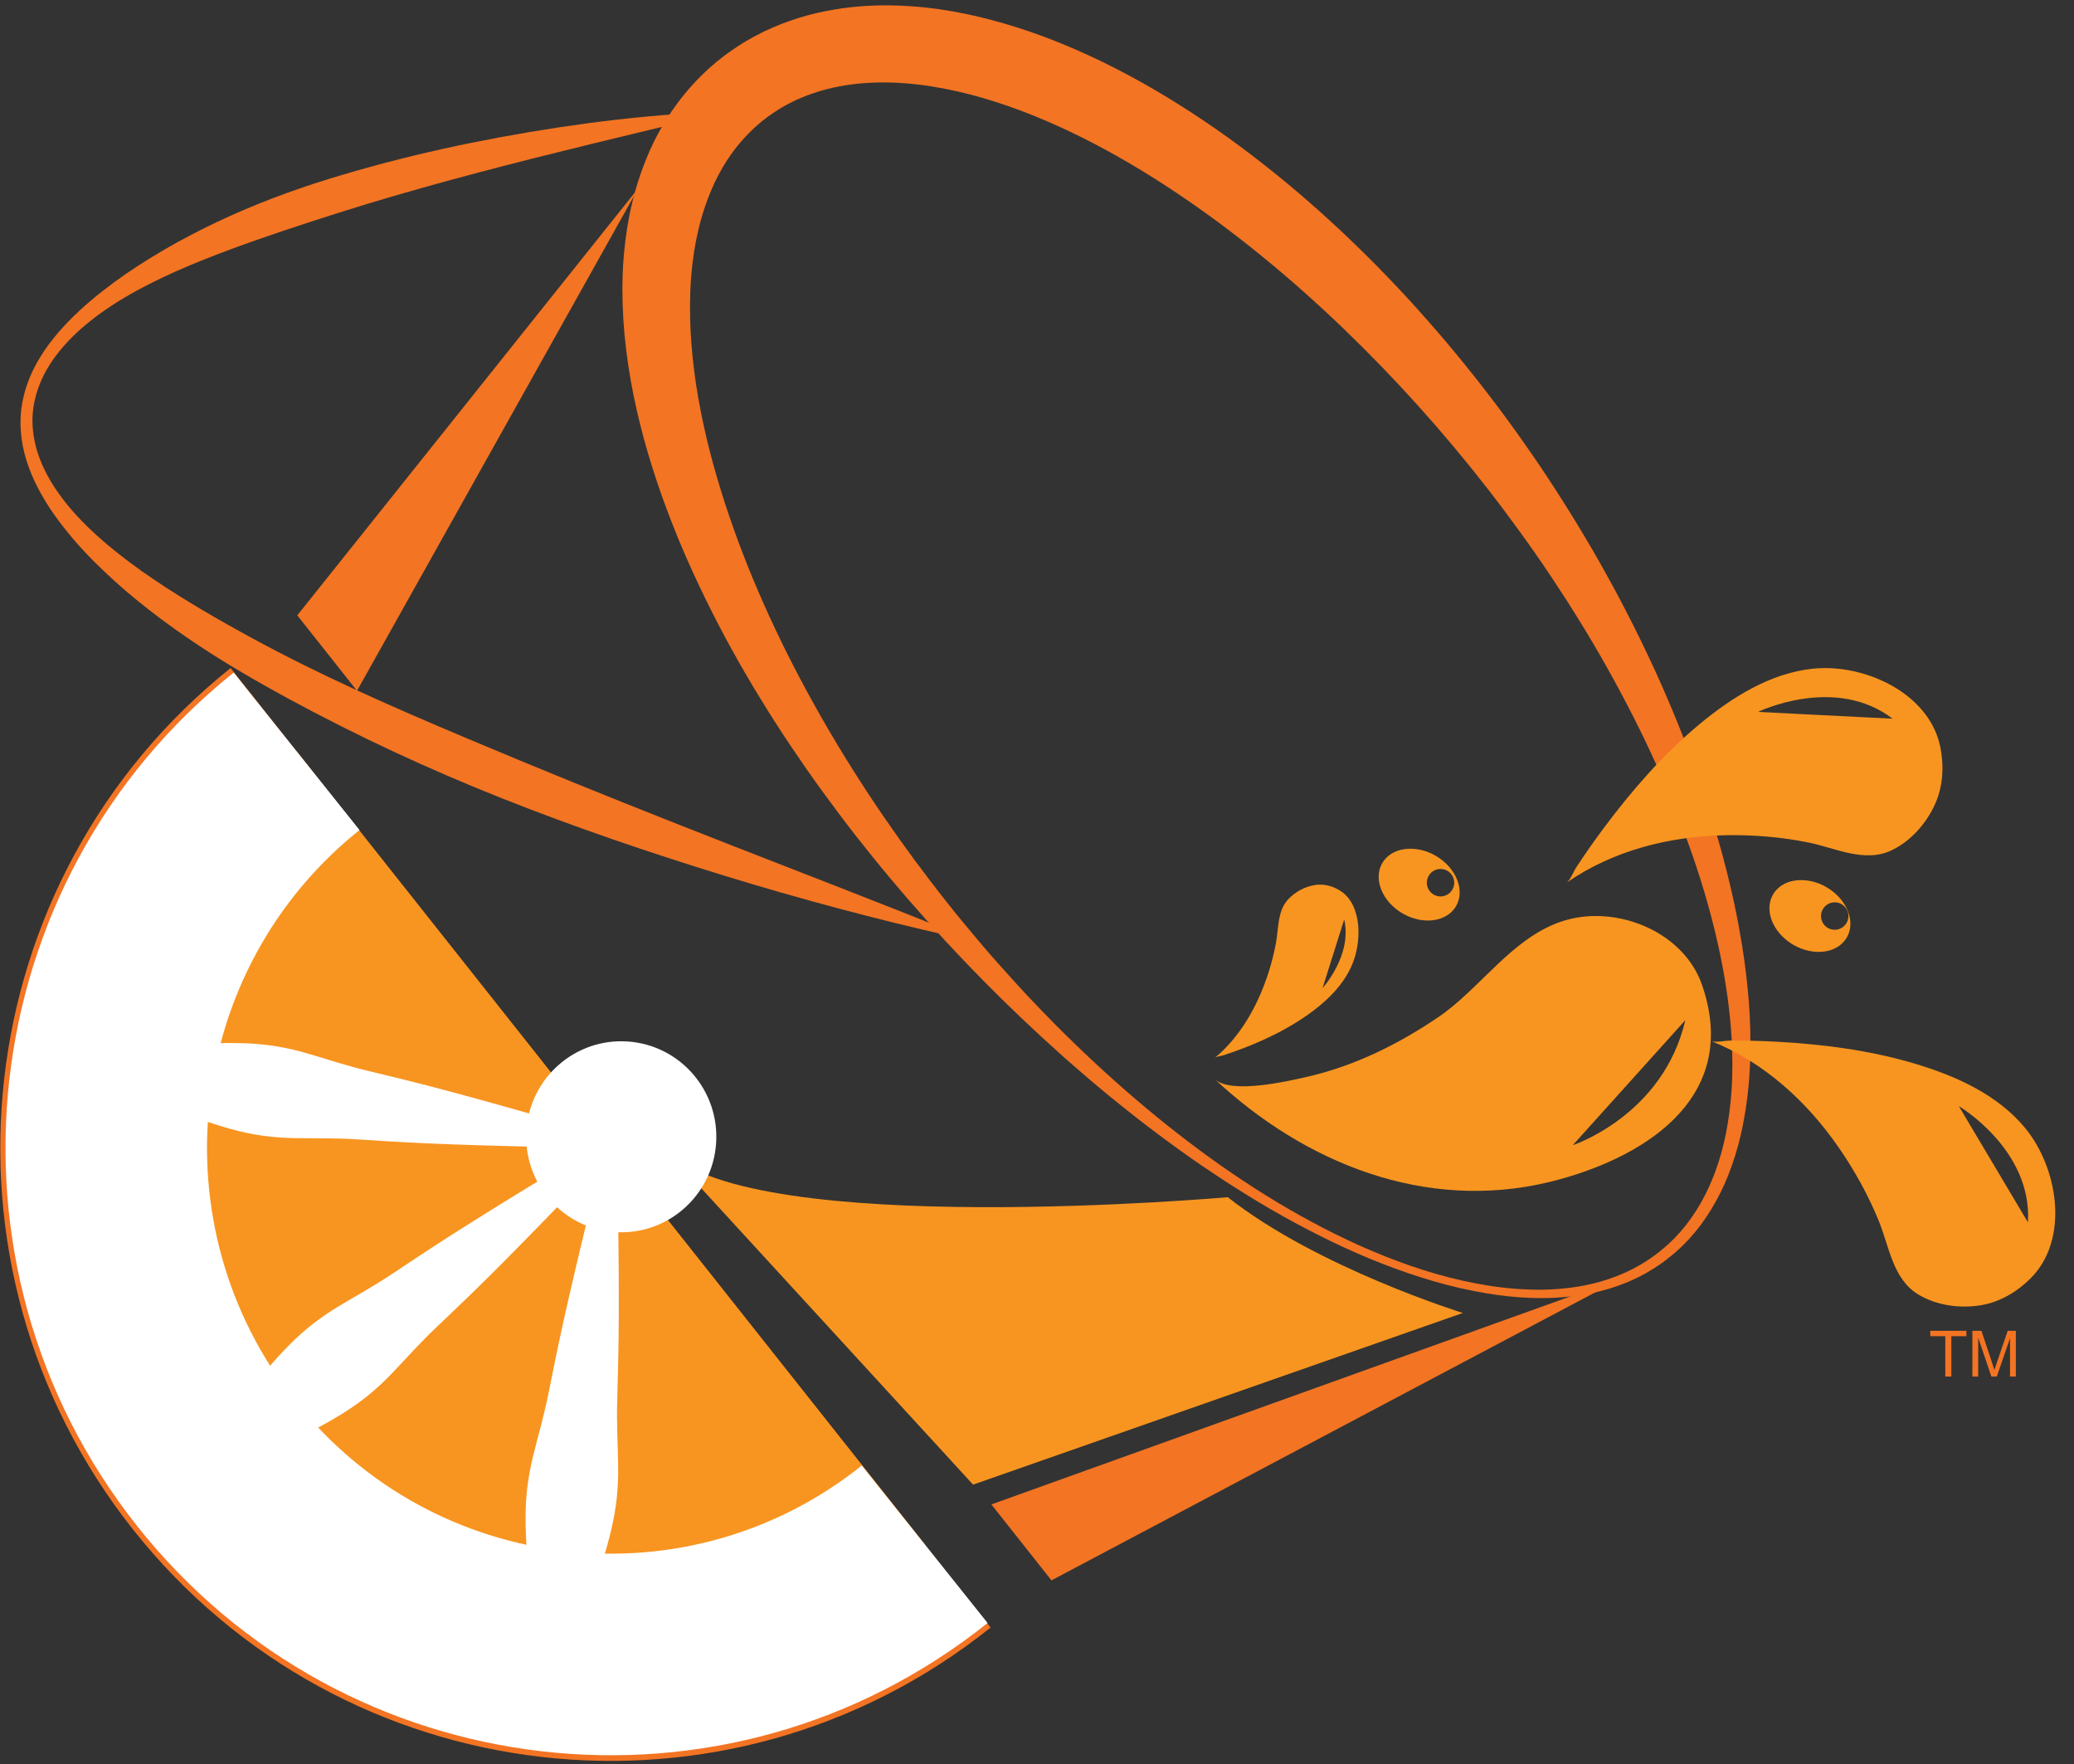 <svg width="388" height="330" viewBox="0 0 388 330" fill="none" xmlns="http://www.w3.org/2000/svg">
<rect x="0" y="0" width="388" height="330" fill="#333333" stroke="none"/>
<path d="M182.04 277.7L273.666 245.59C273.666 245.59 246.457 237.168 229.686 223.934C229.686 223.934 141.191 231.763 124.87 215.37L182.04 277.7Z" fill="#F89520"/>
<path d="M185.325 304.43C135.984 343.865 64.158 335.658 24.892 286.1C-14.375 236.541 -6.202 164.397 43.141 124.961" fill="#F37423"/>
<path d="M40.403 273.706C72.85 314.666 132.209 321.445 172.984 288.859L55.485 140.533C14.709 173.124 7.958 232.746 40.403 273.703" fill="#F89520"/>
<path fill-rule="evenodd" clip-rule="evenodd" d="M25.627 285.407C-13.251 236.33 -5.182 164.89 43.716 125.809L67.254 155.258C34.599 181.357 29.167 229.162 55.178 261.998C81.15 294.783 128.612 300.187 161.218 274.13L184.753 303.581C135.807 342.696 64.546 334.536 25.627 285.407Z" fill="white"/>
<path d="M115.226 213.866C115.413 217.902 115.519 221.927 115.598 225.95C115.645 227.962 115.663 229.975 115.695 231.981L115.747 238.008L115.76 244.03L115.752 247.039L115.726 250.046L115.681 253.051L115.619 256.054L115.465 262.056C115.407 264.057 115.423 266.066 115.478 268.078C115.532 270.091 115.621 272.103 115.644 274.116C115.677 276.116 115.593 278.117 115.392 280.107C115.178 282.095 114.84 284.067 114.379 286.012C113.921 287.967 113.385 289.912 112.774 291.848C112.161 293.785 111.473 295.713 110.681 297.63C110.287 298.588 109.87 299.544 109.422 300.496C108.974 301.448 108.505 302.398 108.003 303.337C107.502 304.276 106.959 305.231 106.38 306.162C105.79 307.126 105.149 308.058 104.46 308.953L102.853 308.77C102.382 307.742 101.965 306.69 101.606 305.617C101.251 304.573 100.937 303.534 100.66 302.498C100.384 301.462 100.133 300.431 99.911 299.402C99.689 298.373 99.495 297.348 99.326 296.324C98.983 294.279 98.743 292.244 98.578 290.218C98.414 288.193 98.33 286.177 98.321 284.169C98.306 282.17 98.417 280.172 98.653 278.187C98.902 276.202 99.267 274.234 99.746 272.292C100.219 270.338 100.757 268.393 101.26 266.443C101.762 264.494 102.228 262.537 102.619 260.579L103.811 254.694L104.422 251.755L105.05 248.816L105.698 245.879L106.362 242.946L107.722 237.08L109.119 231.22C109.601 229.268 110.065 227.313 110.563 225.365C111.538 221.458 112.543 217.563 113.627 213.673L115.226 213.866Z" fill="white"/>
<path d="M114.711 214.134C113.287 215.508 111.846 216.857 110.413 218.225L106.084 222.279C103.2 224.98 100.291 227.653 97.383 230.329L93.009 234.324L88.625 238.298L84.209 242.24L79.777 246.161C78.297 247.466 76.839 248.798 75.402 250.157C73.962 251.512 72.534 252.88 71.084 254.223C69.633 255.565 68.15 256.864 66.616 258.1C65.081 259.336 63.5 260.511 61.88 261.637C58.634 263.886 55.292 266.01 51.815 267.966C50.081 268.946 48.305 269.877 46.488 270.758C45.577 271.195 44.661 271.624 43.724 272.027C42.786 272.431 41.841 272.824 40.856 273.167L40.289 272.45C40.842 271.562 41.434 270.724 42.038 269.9C42.642 269.076 43.263 268.272 43.89 267.479C45.151 265.901 46.452 264.372 47.792 262.892C50.471 259.932 53.282 257.135 56.193 254.463C57.649 253.13 59.148 251.843 60.685 250.622C62.222 249.4 63.827 248.241 65.451 247.12C67.076 245.999 68.727 244.911 70.365 243.805C72.002 242.699 73.624 241.576 75.224 240.422L80.023 236.964L84.839 233.531L89.686 230.126L94.546 226.744C97.792 224.497 101.046 222.26 104.309 220.034L109.213 216.709C110.858 215.612 112.493 214.504 114.147 213.42L114.711 214.134Z" fill="white"/>
<path d="M114.93 214.411C112.251 217.371 109.522 220.272 106.773 223.15C105.404 224.594 104.017 226.015 102.635 227.448L98.473 231.71L94.293 235.949L92.191 238.054L90.077 240.145L87.949 242.22L85.812 244.282L81.521 248.382C80.087 249.743 78.699 251.164 77.334 252.614C75.97 254.064 74.628 255.542 73.245 256.968C71.875 258.395 70.422 259.739 68.893 260.993C67.357 262.234 65.743 263.377 64.062 264.413C62.378 265.458 60.644 266.442 58.86 267.366C57.079 268.289 55.248 269.151 53.355 269.932C52.409 270.327 51.447 270.698 50.469 271.047C49.49 271.396 48.494 271.725 47.48 272.033C46.463 272.336 45.428 272.615 44.365 272.862C43.276 273.118 42.175 273.316 41.065 273.454L40.058 272.183C40.441 271.127 40.88 270.094 41.373 269.086C41.846 268.101 42.347 267.147 42.875 266.223C43.403 265.3 43.946 264.398 44.503 263.518C45.062 262.638 45.639 261.78 46.233 260.945C47.415 259.266 48.664 257.669 49.959 256.131C51.254 254.593 52.6 253.121 53.992 251.705C55.374 250.293 56.844 248.971 58.395 247.746C59.954 246.532 61.584 245.411 63.275 244.389C64.969 243.357 66.704 242.376 68.418 241.364C70.132 240.352 71.82 239.316 73.464 238.218L78.404 234.938L80.887 233.311L83.378 231.696L85.881 230.098L88.394 228.513L93.442 225.366L98.512 222.249C100.211 221.223 101.902 220.184 103.61 219.171C107.019 217.129 110.445 215.108 113.92 213.151L114.93 214.411Z" fill="white"/>
<path d="M114.307 214.578C110.322 214.624 106.349 214.591 102.381 214.528C100.395 214.506 98.415 214.452 96.431 214.41L90.487 214.25L84.55 214.052L81.584 213.934L78.62 213.802L75.664 213.652L72.709 213.485L66.797 213.119C64.828 212.992 62.847 212.937 60.86 212.922C58.873 212.906 56.882 212.922 54.9 212.878C52.927 212.84 50.958 212.686 49.003 212.415C47.051 212.13 45.119 211.72 43.219 211.19C41.31 210.662 39.412 210.057 37.526 209.375C35.634 208.692 33.764 207.933 31.904 207.071C30.973 206.644 30.047 206.19 29.126 205.709C28.203 205.227 27.285 204.72 26.371 204.18C25.457 203.64 24.549 203.066 23.652 202.452C22.723 201.825 21.829 201.15 20.973 200.428L21.209 198.821C22.239 198.385 23.292 198.004 24.363 197.681C25.406 197.361 26.443 197.08 27.474 196.837C28.505 196.591 29.532 196.379 30.548 196.192C31.563 196.005 32.59 195.846 33.604 195.718C35.634 195.446 37.648 195.277 39.651 195.182C41.654 195.087 43.645 195.074 45.625 195.136C47.596 195.192 49.562 195.373 51.511 195.678C53.458 195.997 55.385 196.432 57.281 196.98C59.189 197.522 61.087 198.131 62.989 198.704C64.891 199.277 66.801 199.812 68.721 200.274L74.477 201.675L77.354 202.392L80.227 203.126L83.097 203.877L85.965 204.648L91.696 206.218L97.421 207.826C99.327 208.377 101.237 208.913 103.14 209.484C106.951 210.6 110.756 211.745 114.55 212.97L114.307 214.578Z" fill="white"/>
<path d="M119.435 35.171L55.616 115.099L66.789 129.211" fill="#F37423"/>
<path d="M185.465 281.402L196.709 295.606L303.788 238.899" fill="#F37423"/>
<path d="M133.963 213.911C133.26 223.753 124.749 231.157 114.952 230.452C105.154 229.746 97.781 221.198 98.483 211.357C99.185 201.516 107.697 194.11 117.495 194.815C127.292 195.521 134.665 204.07 133.963 213.911Z" fill="white"/>
<path d="M268.242 239.662C261.689 237.768 255.345 235.228 249.208 232.282C243.073 229.316 237.117 225.991 231.372 222.325L230.29 221.643L229.219 220.946L228.155 220.246L227.619 219.897L227.09 219.542L224.962 218.121L222.858 216.665C222.157 216.18 221.469 215.676 220.774 215.183C220.079 214.689 219.392 214.182 218.705 213.676C217.325 212.672 215.963 211.643 214.603 210.612L212.576 209.046C211.902 208.52 211.239 207.98 210.566 207.454C209.894 206.927 209.233 206.388 208.57 205.848C207.906 205.309 207.238 204.783 206.584 204.227L204.614 202.585L202.664 200.908C202.337 200.632 202.016 200.349 201.693 200.069L200.725 199.228L199.756 198.387L198.797 197.533C188.534 188.393 178.876 178.594 169.883 168.198C168.748 166.896 167.647 165.572 166.525 164.26C165.424 162.929 164.311 161.607 163.231 160.257C162.15 158.907 161.072 157.554 159.999 156.197C158.944 154.824 157.878 153.457 156.844 152.066C155.811 150.675 154.775 149.281 153.746 147.881C152.736 146.469 151.716 145.062 150.728 143.629C149.741 142.197 148.758 140.76 147.78 139.316C146.82 137.863 145.854 136.409 144.92 134.936C143.039 131.992 141.205 129.01 139.447 125.971C139.227 125.592 139.003 125.216 138.785 124.834L138.136 123.688C137.706 122.922 137.265 122.161 136.847 121.386L135.581 119.07L134.352 116.727C132.73 113.593 131.175 110.412 129.688 107.185L128.598 104.751L128.326 104.142L128.063 103.527L127.537 102.297C127.362 101.888 127.182 101.478 127.015 101.066L126.512 99.823C126.179 98.994 125.837 98.166 125.52 97.329L125.038 96.073C124.876 95.655 124.715 95.236 124.565 94.812C124.259 93.966 123.942 93.124 123.644 92.273L122.769 89.708L121.934 87.119L121.145 84.507C120.892 83.629 120.645 82.749 120.402 81.868C120.166 80.983 119.942 80.092 119.713 79.202L119.076 76.511C118.245 72.862 117.6 69.173 117.145 65.458C116.668 61.633 116.431 57.783 116.436 53.929L116.458 52.451L116.472 51.711L116.504 50.968L116.575 49.477L116.693 47.979L116.754 47.229C116.776 46.978 116.807 46.726 116.833 46.475L117 44.965C117.066 44.459 117.14 43.953 117.211 43.447L117.321 42.687L117.454 41.923C118.152 37.719 119.317 33.605 120.926 29.658L121.574 28.133L122.283 26.62L122.464 26.243L122.659 25.867L123.053 25.119L123.452 24.373L123.882 23.636L124.315 22.901L124.534 22.534L124.771 22.172C125.083 21.689 125.392 21.206 125.716 20.727L126.726 19.307C126.892 19.07 127.081 18.843 127.255 18.613L127.796 17.924C129.273 16.083 130.894 14.364 132.643 12.78C134.41 11.193 136.304 9.754 138.306 8.478C138.805 8.16 139.305 7.839 139.82 7.554L140.588 7.114C140.845 6.969 141.1 6.821 141.363 6.691L142.931 5.892C143.459 5.645 143.99 5.403 144.523 5.166C146.634 4.258 148.804 3.495 151.019 2.882C153.168 2.31 155.35 1.866 157.551 1.553L159.176 1.352C159.448 1.316 159.716 1.294 159.984 1.271L160.791 1.202L161.598 1.136C161.867 1.115 162.131 1.108 162.399 1.094L163.998 1.02L165.581 1.001C165.845 1.001 166.111 0.994 166.372 1.001L167.155 1.019C167.676 1.036 168.202 1.043 168.72 1.067L170.268 1.159C170.787 1.184 171.294 1.233 171.805 1.277C172.315 1.321 172.826 1.366 173.332 1.424L174.841 1.611L175.595 1.709L176.339 1.828L177.827 2.064C178.319 2.15 178.806 2.243 179.297 2.333C180.28 2.505 181.239 2.725 182.204 2.933C182.689 3.035 183.163 3.153 183.638 3.271L185.064 3.626C186.01 3.877 186.942 4.13 187.873 4.399L189.257 4.818C189.718 4.958 190.182 5.095 190.635 5.249L192 5.699L192.681 5.926L193.355 6.163C194.251 6.483 195.152 6.8 196.032 7.145L197.358 7.655C197.8 7.826 198.233 8.011 198.669 8.186C202.158 9.614 205.547 11.177 208.837 12.874C215.422 16.251 221.643 20.078 227.574 24.208C228.311 24.73 229.056 25.241 229.784 25.771C230.512 26.302 231.247 26.825 231.968 27.364L234.122 28.985L236.25 30.635C237.658 31.744 239.059 32.86 240.437 33.998C241.129 34.565 241.809 35.144 242.489 35.721L243.509 36.589L244.519 37.466C245.868 38.633 247.193 39.821 248.515 41.018L250.474 42.827L252.407 44.659C253.687 45.888 254.963 47.12 256.215 48.373L257.155 49.313L258.083 50.26C258.698 50.897 259.323 51.523 259.929 52.167L261.756 54.089L263.563 56.029C264.162 56.678 264.745 57.338 265.336 57.992C265.927 58.645 266.511 59.309 267.095 59.97C267.679 60.63 268.262 61.292 268.834 61.962C269.406 62.632 269.989 63.294 270.556 63.974L272.25 66.001L273.923 68.046C278.363 73.509 282.574 79.134 286.554 84.92C288.557 87.8 290.474 90.738 292.353 93.697C294.232 96.655 296.054 99.645 297.814 102.672C298.034 103.05 298.257 103.427 298.475 103.805L299.123 104.948C299.553 105.71 299.989 106.468 300.408 107.236L301.673 109.535L302.912 111.847C304.547 114.939 306.123 118.06 307.641 121.209C309.159 124.358 310.604 127.538 311.976 130.749C312.67 132.35 313.331 133.967 313.992 135.581L314.956 138.015C315.278 138.826 315.582 139.644 315.896 140.458C316.209 141.271 316.509 142.091 316.809 142.911L317.259 144.138C317.409 144.548 317.548 144.967 317.694 145.372C317.979 146.2 318.274 147.015 318.551 147.842L319.378 150.328C319.907 151.986 320.442 153.651 320.924 155.328L321.296 156.58L321.651 157.84L322.005 159.098L322.182 159.728L322.348 160.361C322.568 161.205 322.796 162.046 323.009 162.892L323.63 165.434L324.214 167.985C324.314 168.409 324.401 168.837 324.491 169.265L324.758 170.546C324.943 171.398 325.091 172.26 325.257 173.116C325.422 173.972 325.563 174.836 325.711 175.695C325.784 176.126 325.862 176.555 325.929 176.986L326.124 178.282L326.317 179.577L326.486 180.879L326.653 182.181L326.794 183.484L326.932 184.786L327.05 186.088L327.168 187.39L327.254 188.701C327.28 189.136 327.314 189.572 327.334 190.009L327.388 191.32C327.402 191.758 327.431 192.193 327.433 192.632L327.455 193.945C327.462 194.383 327.471 194.82 327.462 195.258L327.455 196.572C327.455 196.791 327.455 197.009 327.447 197.228L327.426 197.886L327.384 199.199C327.371 199.637 327.334 200.075 327.31 200.513C327.287 200.951 327.261 201.388 327.228 201.825C326.963 205.33 326.443 208.812 325.673 212.242L325.35 213.524L325.188 214.163C325.131 214.377 325.07 214.587 325.005 214.799L324.635 216.068C324.502 216.489 324.361 216.906 324.223 217.325L324.016 217.953L323.787 218.574L323.322 219.813C322.974 220.626 322.655 221.448 322.258 222.242L321.975 222.841L321.834 223.14L321.68 223.434L321.062 224.607C320.852 224.995 320.617 225.373 320.398 225.755L320.062 226.327L319.707 226.885L319.347 227.442C319.228 227.628 319.11 227.815 318.978 227.993L318.206 229.073C318.082 229.255 317.935 229.422 317.8 229.597L317.389 230.117C317.249 230.289 317.117 230.466 316.973 230.634L316.535 231.132L316.098 231.63C316.023 231.712 315.952 231.797 315.877 231.877L315.646 232.114L314.72 233.061L313.749 233.961L313.505 234.185C313.423 234.259 313.336 234.327 313.252 234.399L312.745 234.822C311.395 235.954 309.95 236.966 308.426 237.847C308.237 237.957 308.052 238.077 307.858 238.18L307.278 238.487L306.697 238.795C306.601 238.845 306.505 238.899 306.405 238.947L306.109 239.084L304.918 239.637L303.705 240.128C302.085 240.763 300.42 241.277 298.724 241.667L298.092 241.819L297.455 241.943C297.029 242.024 296.606 242.115 296.179 242.18C295.323 242.298 294.471 242.453 293.611 242.525C291.899 242.708 290.178 242.802 288.456 242.81L287.168 242.789L286.524 242.779L285.881 242.747L284.597 242.682C284.169 242.659 283.744 242.612 283.317 242.578C282.89 242.543 282.462 242.51 282.038 242.459L280.763 242.304L280.126 242.226C279.914 242.201 279.704 242.163 279.492 242.132L278.225 241.938C274.856 241.382 271.524 240.624 268.247 239.667L268.242 239.662ZM268.645 238.273C271.867 239.21 275.145 239.944 278.458 240.473C281.759 241.001 285.098 241.258 288.441 241.241C290.106 241.218 291.769 241.107 293.422 240.908C294.249 240.827 295.066 240.672 295.887 240.543C296.295 240.469 296.699 240.374 297.106 240.293L297.715 240.165L298.318 240.01C298.717 239.903 299.122 239.806 299.52 239.693L300.702 239.323C301.101 239.205 301.484 239.051 301.874 238.912C302.264 238.774 302.654 238.634 303.031 238.464L304.171 237.977L305.286 237.434L305.565 237.298C305.657 237.252 305.746 237.198 305.837 237.15L306.379 236.849L306.921 236.548C307.102 236.449 307.276 236.332 307.449 236.225C308.862 235.367 310.197 234.388 311.441 233.299L311.914 232.89C311.99 232.822 312.071 232.755 312.15 232.684L312.372 232.468L313.259 231.601L314.101 230.69L314.311 230.462C314.381 230.385 314.445 230.304 314.511 230.226L314.908 229.752L315.306 229.279C315.437 229.117 315.556 228.948 315.682 228.784L316.055 228.288C316.173 228.12 316.309 227.96 316.42 227.786L317.117 226.755C317.235 226.585 317.341 226.407 317.449 226.229L317.773 225.697L318.096 225.166L318.395 224.619C318.59 224.252 318.799 223.893 318.986 223.52L319.532 222.399L319.668 222.119L319.792 221.832L320.041 221.259C320.387 220.503 320.662 219.72 320.967 218.939L321.368 217.755L321.568 217.163L321.744 216.563C321.862 216.162 321.981 215.763 322.099 215.36L322.406 214.146C322.457 213.942 322.511 213.741 322.558 213.537L322.689 212.923L322.95 211.696C323.569 208.398 323.936 205.058 324.048 201.704C324.154 198.341 324.057 194.974 323.759 191.622C323.469 188.267 323.006 184.925 322.404 181.608C321.802 178.291 321.061 174.997 320.207 171.732C319.354 168.467 318.392 165.228 317.324 162.024C316.255 158.821 315.101 155.645 313.869 152.499L312.923 150.147C312.608 149.365 312.272 148.589 311.948 147.809C311.782 147.42 311.624 147.029 311.455 146.642L310.947 145.482C310.608 144.708 310.273 143.932 309.918 143.165C309.563 142.398 309.225 141.626 308.863 140.861L307.783 138.568C307.044 137.049 306.307 135.529 305.536 134.025C304.005 131.013 302.414 128.032 300.764 125.082C299.113 122.132 297.401 119.22 295.627 116.346C293.853 113.465 292.027 110.627 290.153 107.815C288.279 105.003 286.346 102.232 284.36 99.496C282.374 96.76 280.359 94.051 278.278 91.392C269.981 80.731 260.929 70.683 251.191 61.323C246.324 56.655 241.29 52.162 236.058 47.911C233.446 45.78 230.79 43.712 228.089 41.707C225.388 39.702 222.638 37.766 219.84 35.899C214.247 32.17 208.46 28.737 202.461 25.741C196.462 22.744 190.261 20.191 183.865 18.326C180.677 17.391 177.433 16.661 174.151 16.141C170.891 15.62 167.592 15.38 164.29 15.424C162.648 15.471 161.009 15.573 159.386 15.779C157.768 15.992 156.164 16.3 154.581 16.701C153.011 17.116 151.471 17.635 149.971 18.257L148.857 18.743L147.768 19.281C147.584 19.366 147.413 19.466 147.231 19.565L146.7 19.858C146.346 20.047 146.001 20.264 145.656 20.476C144.28 21.324 142.976 22.283 141.755 23.343C140.536 24.412 139.401 25.572 138.36 26.813L137.974 27.287C137.846 27.444 137.712 27.597 137.595 27.76L136.864 28.737C136.628 29.071 136.406 29.409 136.177 29.746L136.006 29.998L135.844 30.258L135.523 30.778L135.202 31.299L134.904 31.834L134.605 32.368L134.456 32.635L134.317 32.91L133.764 34.005L133.255 35.124C131.939 38.15 130.953 41.308 130.313 44.546L130.185 45.153L130.079 45.766L129.865 46.992L129.69 48.224C129.662 48.43 129.629 48.635 129.604 48.841L129.534 49.461L129.397 50.7L129.295 51.945L129.243 52.566L129.21 53.191L129.143 54.439C129.021 57.781 129.093 61.127 129.36 64.46C129.621 67.799 130.054 71.132 130.633 74.442C131.793 81.063 133.499 87.598 135.584 94.009C136.627 97.216 137.755 100.395 138.968 103.546C140.181 106.697 141.477 109.815 142.855 112.898L143.891 115.209L144.962 117.505C145.317 118.272 145.692 119.028 146.057 119.789L146.609 120.929C146.795 121.308 146.988 121.685 147.176 122.062C148.677 125.088 150.259 128.075 151.892 131.033C158.432 142.863 165.911 154.175 174.134 164.907C175.155 166.254 176.207 167.577 177.25 168.907C178.293 170.238 179.363 171.546 180.442 172.845C181.522 174.143 182.611 175.438 183.699 176.731C184.788 178.024 185.904 179.293 187.032 180.551C188.16 181.81 189.292 183.066 190.426 184.317C191.561 185.568 192.724 186.797 193.896 188.014L194.77 188.932L195.654 189.84C196.246 190.442 196.837 191.052 197.428 191.65L199.223 193.438C199.821 194.03 200.433 194.622 201.037 195.208C205.889 199.913 210.927 204.411 216.153 208.704C221.384 212.973 226.793 217.035 232.416 220.754C238.023 224.5 243.864 227.884 249.903 230.884C255.939 233.862 262.198 236.411 268.649 238.279" fill="#F37423"/>
<path d="M132.048 21.777C117.791 25.19 103.6 28.542 89.542 32.262C82.515 34.122 75.523 36.068 68.594 38.174C65.13 39.224 61.685 40.325 58.248 41.437C54.811 42.548 51.391 43.699 47.99 44.89C46.29 45.489 44.594 46.095 42.907 46.724C41.22 47.352 39.541 48.001 37.868 48.666C34.532 50.01 31.233 51.45 28.03 53.074C26.43 53.885 24.852 54.742 23.313 55.657C21.774 56.572 20.265 57.541 18.82 58.588C15.924 60.673 13.228 63.05 11.018 65.809C9.914 67.179 8.954 68.66 8.154 70.228C7.369 71.784 6.791 73.437 6.437 75.144C6.088 76.843 5.991 78.584 6.148 80.311C6.306 82.044 6.688 83.749 7.283 85.384C7.576 86.208 7.914 87.016 8.297 87.802C8.68 88.591 9.095 89.366 9.552 90.119L9.721 90.403L9.899 90.681L10.254 91.239C10.503 91.604 10.743 91.973 11.005 92.331C11.512 93.054 12.058 93.751 12.616 94.441C13.174 95.132 13.759 95.798 14.363 96.454C14.661 96.784 14.97 97.104 15.28 97.423C15.589 97.743 15.906 98.058 16.225 98.37C17.492 99.625 18.826 100.817 20.191 101.97C22.949 104.263 25.824 106.411 28.805 108.405C30.294 109.408 31.798 110.393 33.327 111.344C34.855 112.295 36.39 113.238 37.938 114.153C39.485 115.068 41.051 115.97 42.624 116.853C44.198 117.737 45.775 118.613 47.364 119.472C50.538 121.196 53.748 122.86 56.993 124.465C63.482 127.678 70.085 130.68 76.737 133.574C83.39 136.467 90.097 139.276 96.812 142.063C110.246 147.64 123.795 153.016 137.392 158.332L157.818 166.293C164.63 168.963 171.453 171.621 178.243 174.41L178.027 175.109C174.438 174.334 170.869 173.489 167.309 172.611C163.75 171.734 160.199 170.814 156.656 169.872C149.572 167.978 142.522 165.954 135.508 163.8C128.493 161.646 121.514 159.372 114.571 156.978C111.103 155.773 107.644 154.536 104.193 153.267C102.472 152.626 100.748 151.986 99.034 151.324C97.319 150.662 95.605 150.002 93.894 149.32C87.056 146.608 80.293 143.695 73.606 140.58C66.918 137.465 60.324 134.143 53.824 130.614C47.328 127.079 40.911 123.351 34.789 119.125C31.724 117.017 28.726 114.799 25.828 112.439C22.915 110.085 20.131 107.575 17.487 104.922C14.817 102.257 12.37 99.378 10.172 96.312C9.074 94.76 8.077 93.139 7.189 91.458C6.289 89.765 5.544 87.994 4.964 86.166C4.377 84.323 4.014 82.415 3.883 80.484C3.752 78.546 3.89 76.598 4.292 74.698C4.695 72.809 5.328 70.978 6.176 69.244C7.022 67.531 8.022 65.899 9.165 64.369C11.437 61.322 14.13 58.657 16.994 56.228C18.427 55.013 19.906 53.86 21.416 52.752C22.925 51.644 24.471 50.588 26.042 49.576C27.613 48.563 29.204 47.586 30.819 46.651C31.626 46.177 32.439 45.725 33.254 45.271C34.068 44.818 34.892 44.382 35.719 43.951C37.368 43.084 39.04 42.266 40.718 41.465C42.397 40.665 44.097 39.912 45.802 39.188C49.221 37.734 52.682 36.408 56.186 35.21C59.685 34.002 63.223 32.924 66.773 31.91C73.876 29.892 81.038 28.156 88.257 26.701C95.477 25.245 102.728 24.027 110.011 23.045C111.833 22.808 113.655 22.572 115.48 22.373L118.218 22.071L120.961 21.8C121.874 21.71 122.79 21.635 123.705 21.563C124.62 21.491 125.536 21.417 126.453 21.352C128.286 21.224 130.118 21.116 131.962 21.06L132.048 21.777Z" fill="#F37423"/>
<path d="M366.458 206.909C366.458 206.909 380.208 215.002 379.383 228.639L366.458 206.909ZM323.505 194.648C322.651 194.655 320.932 195.05 320.127 194.728C329.975 198.655 338.045 206.032 344.028 214.705C346.977 218.98 349.549 223.62 351.505 228.437C353.397 233.092 354.119 239.176 358.74 242.051C362.185 244.195 366.672 244.803 370.627 244.134C374.18 243.533 377.366 241.626 379.899 239.091C387.211 231.763 385.001 218.456 378.869 211.007C373.736 204.772 365.927 201.268 358.374 199.002C349.98 196.486 341.197 195.332 332.472 194.859C329.842 194.715 327.209 194.642 324.572 194.638C324.216 194.638 323.861 194.638 323.508 194.638" fill="#F89520"/>
<path d="M315.287 190.821C311.139 208.663 294.229 214.21 294.229 214.21L315.287 190.821ZM291.834 172.457C282.648 175.712 276.845 184.966 269.134 190.215C261.617 195.33 253.324 199.426 244.433 201.442C241.161 202.184 230.351 204.726 227.261 201.867C227.734 202.304 228.21 202.738 228.689 203.169C246.158 218.753 268.828 226.972 291.877 220.571C309.156 215.772 325.325 204.5 318.457 184.355C315.673 176.186 306.979 171.343 298.558 171.343C296.27 171.332 293.996 171.711 291.835 172.463" fill="#F89520"/>
<path d="M251.47 171.985C253.021 178.699 247.421 184.819 247.421 184.819L251.47 171.985ZM246.129 165.527C244.098 165.824 242.236 166.825 240.866 168.356C238.998 170.486 239.19 173.651 238.725 176.267C238.227 179.001 237.475 181.682 236.479 184.276C234.486 189.522 231.426 194.43 227.257 197.878C227.599 197.596 228.419 197.536 228.811 197.411C230.181 196.974 231.544 196.485 232.898 195.956C236.85 194.409 240.774 192.514 244.399 189.993C247.661 187.724 250.933 184.795 252.748 180.899C254.914 176.246 254.782 169.242 250.805 166.665C249.661 165.924 248.348 165.469 246.973 165.469C246.69 165.469 246.407 165.489 246.126 165.527" fill="#F89520"/>
<path d="M328.894 133.163C328.894 133.163 343.232 126.17 354.065 134.432L328.894 133.163ZM339.18 125.074C331.167 125.903 323.929 130.476 317.86 135.527C311.121 141.137 305.285 147.839 300.046 154.864C298.254 157.268 296.534 159.726 294.886 162.235C294.414 162.946 293.791 164.603 293.078 165.099C301.798 159.053 312.386 156.408 322.89 156.227C328.068 156.139 333.337 156.566 338.415 157.609C343.318 158.615 348.759 161.389 353.706 159.127C357.394 157.44 360.39 154.036 362.032 150.354C363.507 147.052 363.699 143.328 363.005 139.809C361.151 130.408 350.563 124.961 341.415 124.961C340.668 124.96 339.922 124.998 339.18 125.074Z" fill="#F89520"/>
<path d="M340.67 171.338C340.671 170.83 340.823 170.334 341.106 169.913C341.389 169.491 341.79 169.163 342.259 168.97C342.728 168.777 343.244 168.727 343.741 168.827C344.238 168.927 344.694 169.173 345.052 169.532C345.41 169.892 345.654 170.35 345.752 170.848C345.85 171.346 345.799 171.862 345.605 172.331C345.41 172.8 345.081 173.2 344.66 173.482C344.238 173.764 343.742 173.915 343.235 173.915C342.898 173.914 342.564 173.847 342.252 173.717C341.94 173.588 341.657 173.398 341.419 173.158C341.181 172.919 340.992 172.635 340.863 172.323C340.735 172.01 340.669 171.675 340.67 171.338ZM331.684 167.33C329.972 170.308 331.684 174.515 335.497 176.729C339.31 178.942 343.795 178.323 345.507 175.346C347.219 172.369 345.507 168.16 341.695 165.946C340.261 165.098 338.631 164.64 336.965 164.619C334.706 164.619 332.709 165.556 331.686 167.33" fill="#F89520"/>
<path d="M266.927 165.099C266.929 164.591 267.08 164.095 267.363 163.674C267.646 163.253 268.048 162.925 268.516 162.731C268.985 162.538 269.501 162.489 269.998 162.589C270.495 162.689 270.952 162.934 271.309 163.294C271.667 163.653 271.911 164.111 272.009 164.609C272.108 165.107 272.056 165.623 271.862 166.092C271.667 166.561 271.339 166.962 270.917 167.244C270.495 167.526 270 167.676 269.493 167.676C269.155 167.676 268.821 167.609 268.509 167.479C268.198 167.349 267.915 167.159 267.676 166.92C267.438 166.68 267.249 166.396 267.121 166.084C266.992 165.772 266.926 165.437 266.927 165.099ZM258.584 161.461C256.872 164.438 258.584 168.647 262.397 170.861C266.209 173.074 270.695 172.455 272.407 169.478C274.119 166.501 272.407 162.292 268.594 160.078C267.161 159.23 265.53 158.772 263.865 158.751C261.606 158.751 259.609 159.688 258.585 161.461" fill="#F89520"/>
<path d="M363.922 257.483V249.936H361.116V248.926H367.868V249.936H365.049V257.483H363.922Z" fill="#F37423"/>
<path d="M368.99 257.483V248.926H370.686L372.703 254.985C372.888 255.549 373.024 255.971 373.11 256.252C373.207 255.94 373.358 255.483 373.563 254.88L375.602 248.926H377.119V257.483H376.034V250.321L373.558 257.483H372.541L370.077 250.199V257.483H368.99Z" fill="#F37423"/>
</svg>
